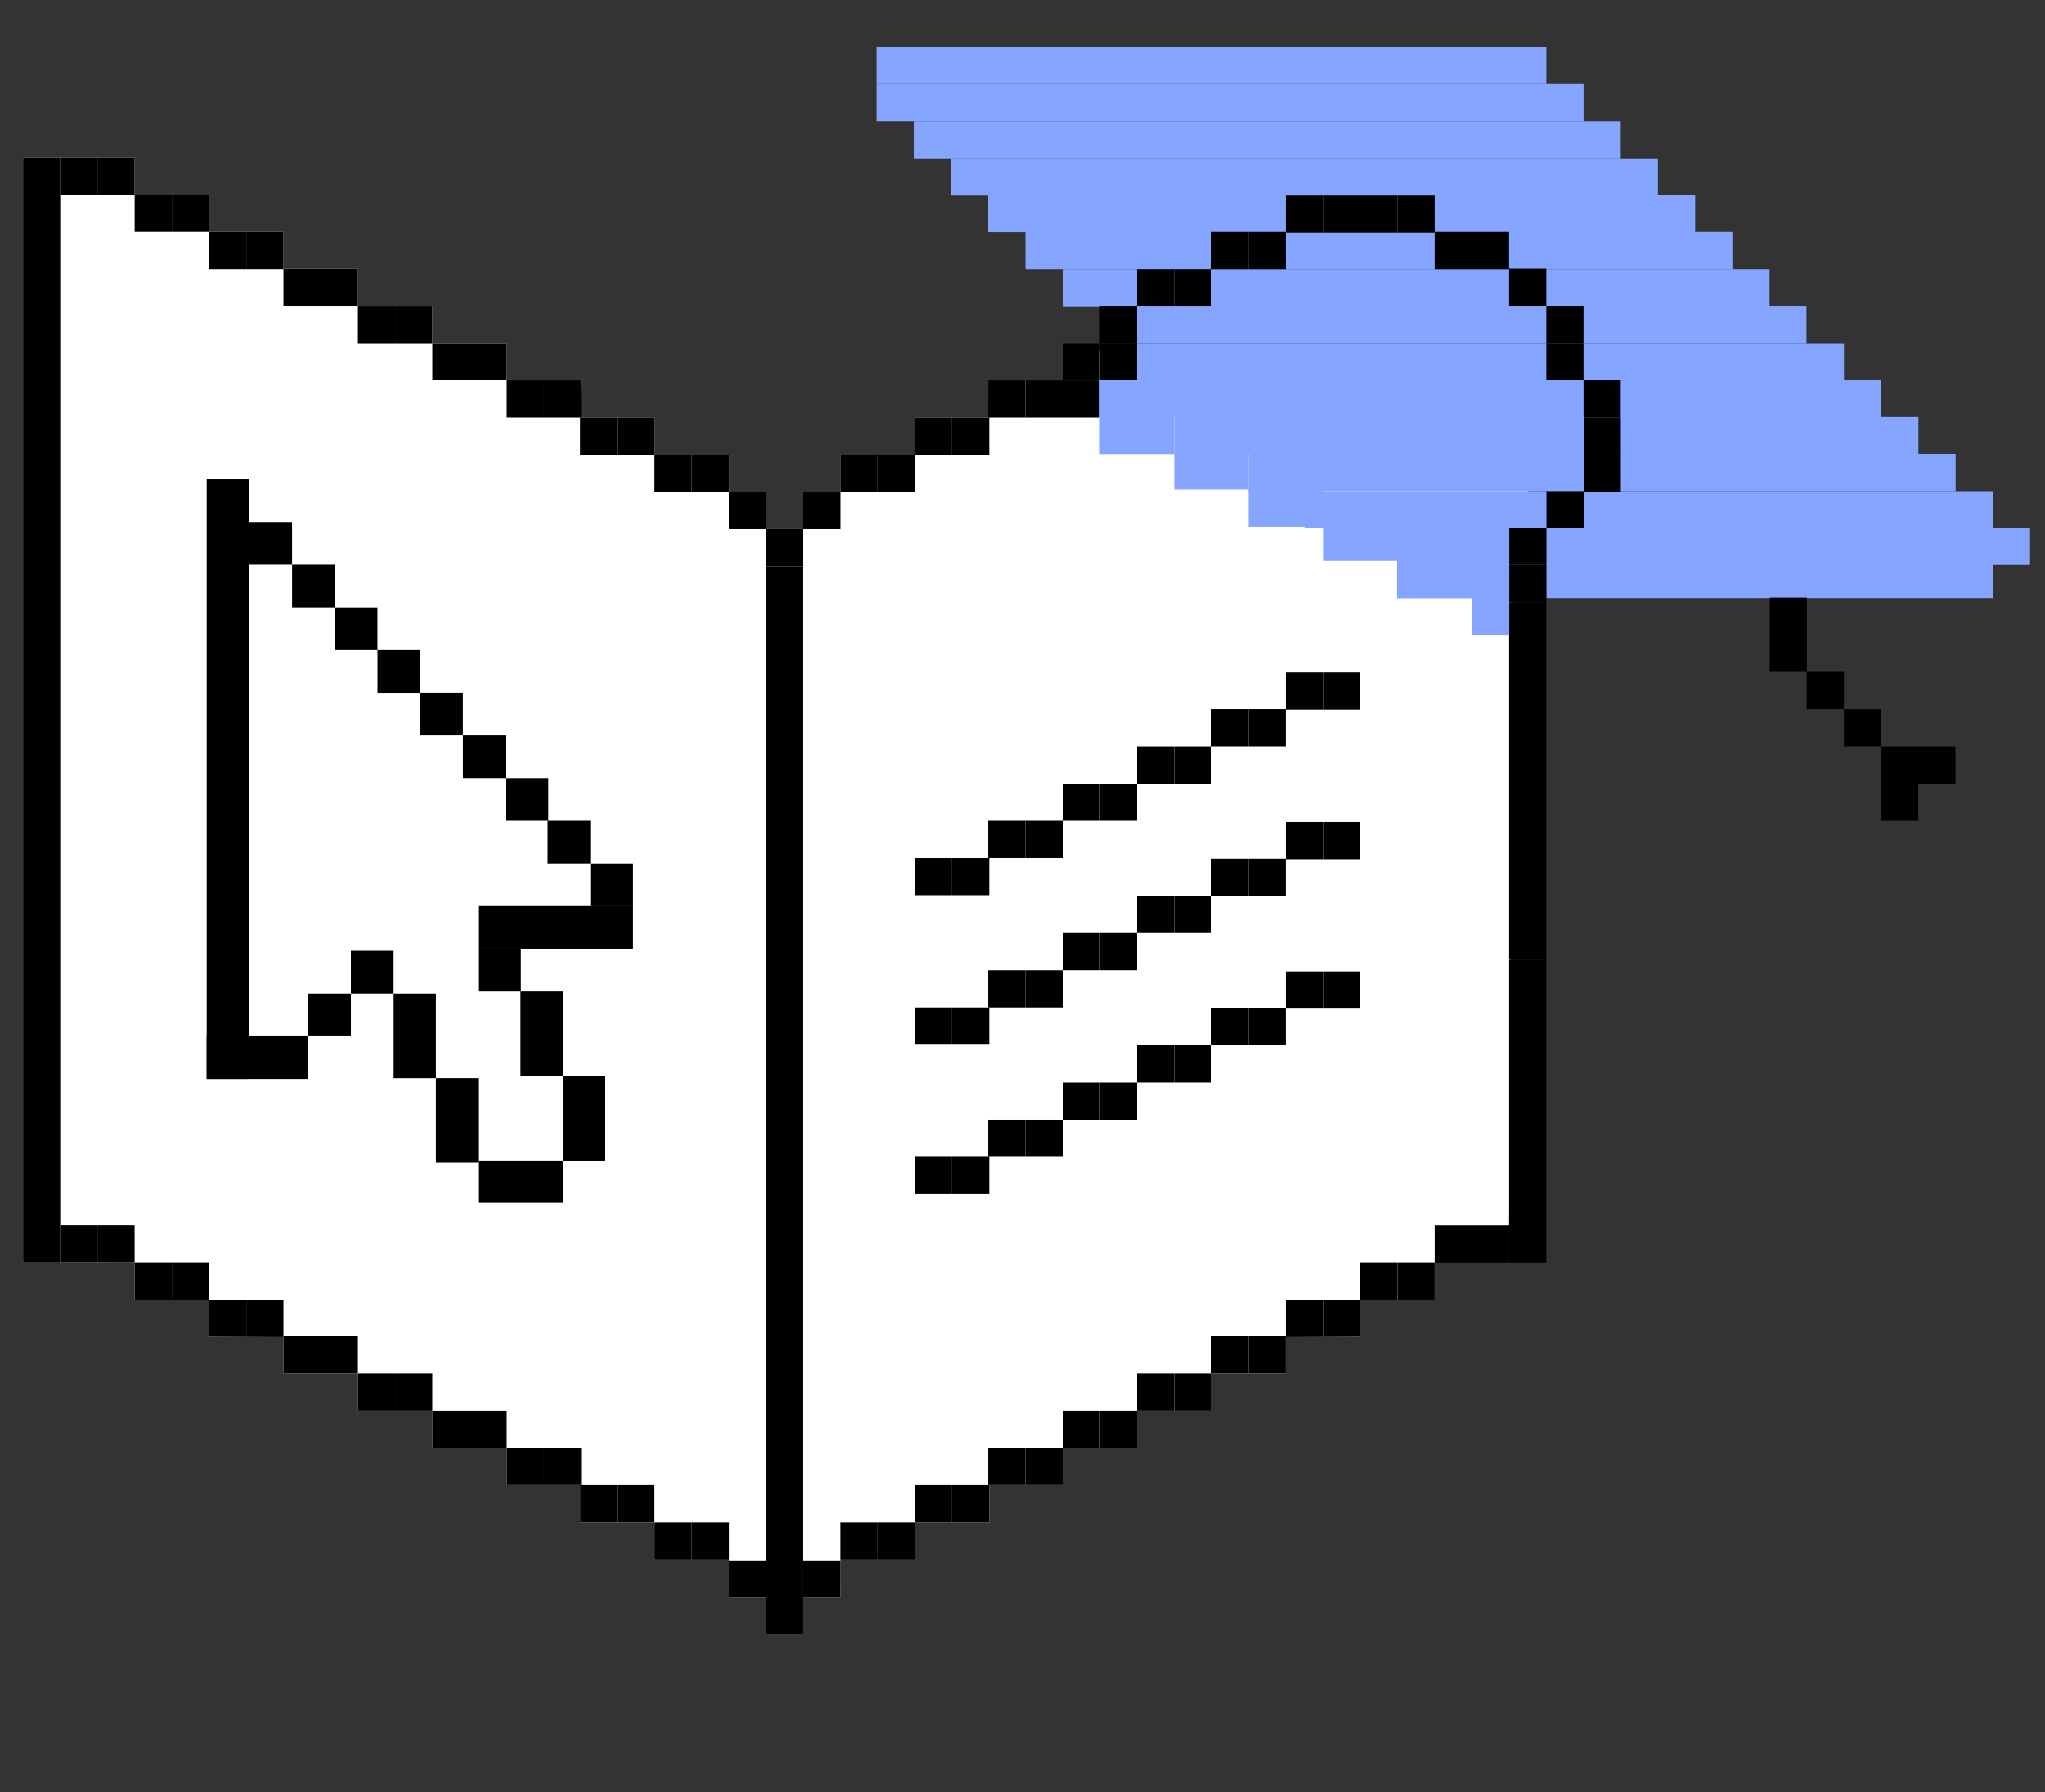 <?xml version="1.0" encoding="UTF-8"?>
<svg id="Design" xmlns="http://www.w3.org/2000/svg" viewBox="0 0 547.58 480">
  <rect x="0" y="0" width="547.58" height="480" fill="#333333" stroke="none"/>
  <defs>
    <style>
      .cls-1 {
        fill: #85a5ff;
      }

      .cls-2 {
        fill: #fff;
      }
    </style>
  </defs>
  <polygon class="cls-2" points="205.12 437.78 205.13 427.83 195.16 427.83 195.18 417.66 175.26 417.66 175.26 407.7 155.33 407.7 155.33 397.74 135.69 397.74 135.69 387.77 115.77 387.77 115.77 377.81 95.84 377.81 95.84 367.84 75.91 367.84 75.91 357.88 55.98 358.03 55.98 348.06 36.06 348.06 36.06 338.1 6.17 338.13 6.17 42.22 36.06 42.22 36.06 52.18 55.98 52.18 55.98 62.15 75.91 62.15 75.91 71.96 95.84 71.96 95.84 81.93 115.77 81.93 115.77 91.89 135.69 91.89 135.69 101.86 155.62 101.86 155.33 111.82 175.26 111.82 175.26 121.78 195.18 121.78 195.18 131.75 205.13 131.75 205.13 141.7 215.09 141.7 215.09 131.75 225.03 131.75 225.03 121.78 244.96 121.78 244.96 111.82 264.89 111.82 264.6 101.86 284.52 101.86 284.52 91.89 414.05 118.18 405.29 142.08 404.09 328.16 384.16 338.1 384.16 348.06 364.23 348.06 364.23 358.03 344.31 357.88 344.31 367.84 324.38 367.84 324.38 377.81 304.45 377.81 304.45 387.77 284.52 387.77 284.52 397.74 264.89 397.74 264.89 407.7 244.96 407.7 244.96 417.66 225.03 417.66 225.05 427.83 215.09 427.83 215.09 437.78 205.12 437.78"/>
  <g>
    <rect class="cls-1" x="374.1" y="141.34" width="159.51" height="9.96"/>
    <rect class="cls-1" x="374.1" y="151.06" width="159.51" height="9.11"/>
    <rect class="cls-1" x="349.29" y="131.53" width="184.33" height="9.96"/>
    <rect class="cls-1" x="284.52" y="72.11" width="189.31" height="9.96"/>
    <rect class="cls-1" x="274.56" y="62.15" width="189.31" height="9.96"/>
    <rect class="cls-1" x="264.6" y="52.26" width="189.31" height="9.96"/>
    <rect class="cls-1" x="254.63" y="42.44" width="189.31" height="9.96"/>
    <rect class="cls-1" x="244.67" y="32.48" width="189.31" height="9.96"/>
    <rect class="cls-1" x="234.71" y="22.51" width="189.31" height="9.96"/>
    <rect class="cls-1" x="234.71" y="12.55" width="179.35" height="9.96"/>
    <rect x="205.12" y="151.66" width="9.96" height="286.12"/>
    <rect x="205.13" y="141.7" width="9.96" height="9.96"/>
    <g>
      <rect x="185.22" y="121.78" width="9.96" height="9.96"/>
      <rect x="175.26" y="121.78" width="9.96" height="9.96"/>
      <rect x="165.29" y="111.82" width="9.96" height="9.96"/>
      <rect x="155.33" y="111.82" width="9.96" height="9.96"/>
      <rect x="145.66" y="101.86" width="9.96" height="9.96"/>
      <rect x="135.69" y="101.86" width="9.96" height="9.96"/>
      <rect x="125.73" y="91.89" width="9.96" height="9.96"/>
      <rect x="115.77" y="91.89" width="9.96" height="9.96"/>
      <rect x="105.8" y="81.93" width="9.96" height="9.96"/>
      <rect x="95.84" y="81.93" width="9.96" height="9.96"/>
      <rect x="85.88" y="71.96" width="9.96" height="9.96"/>
      <rect x="75.91" y="71.96" width="9.96" height="9.96"/>
      <rect x="65.95" y="62.15" width="9.96" height="9.96"/>
      <rect x="55.98" y="62.15" width="9.96" height="9.96"/>
      <rect x="46.02" y="52.18" width="9.96" height="9.96"/>
      <rect x="36.06" y="52.18" width="9.96" height="9.96"/>
      <rect x="26.09" y="42.22" width="9.96" height="9.96"/>
      <rect x="16.13" y="42.22" width="9.96" height="9.96"/>
      <rect x="185.22" y="407.7" width="9.96" height="9.96"/>
      <rect x="175.26" y="407.7" width="9.96" height="9.96"/>
      <rect x="165.29" y="397.74" width="9.96" height="9.96"/>
      <rect x="155.33" y="397.74" width="9.96" height="9.96"/>
      <rect x="145.66" y="387.77" width="9.96" height="9.96"/>
      <rect x="135.69" y="387.77" width="9.96" height="9.96"/>
      <rect x="125.73" y="377.81" width="9.96" height="9.96"/>
      <rect x="115.77" y="377.81" width="9.96" height="9.96"/>
      <rect x="105.8" y="367.84" width="9.96" height="9.96"/>
      <rect x="95.84" y="367.84" width="9.96" height="9.96"/>
      <rect x="85.88" y="357.88" width="9.96" height="9.96"/>
      <rect x="75.91" y="357.88" width="9.96" height="9.96"/>
      <rect x="65.95" y="348.06" width="9.96" height="9.96"/>
      <rect x="55.98" y="348.06" width="9.96" height="9.96"/>
      <rect x="46.02" y="338.1" width="9.96" height="9.96"/>
      <rect x="36.06" y="338.1" width="9.96" height="9.96"/>
      <rect x="26.09" y="328.14" width="9.96" height="9.96"/>
      <rect x="16.13" y="328.14" width="9.96" height="9.96"/>
      <rect x="195.16" y="131.75" width="9.96" height="9.96"/>
      <rect x="195.16" y="417.87" width="9.96" height="9.96"/>
      <rect x="6.17" y="42.22" width="9.96" height="295.91"/>
    </g>
    <rect x="225.03" y="121.78" width="9.96" height="9.96"/>
    <rect x="235" y="121.78" width="9.96" height="9.96"/>
    <rect x="244.96" y="111.82" width="9.96" height="9.96"/>
    <rect x="254.92" y="111.82" width="9.96" height="9.96"/>
    <rect x="264.6" y="101.86" width="9.96" height="9.96"/>
    <rect x="274.56" y="101.86" width="9.96" height="9.96"/>
    <rect x="284.52" y="91.89" width="9.96" height="9.96"/>
    <rect x="294.49" y="91.89" width="9.96" height="9.96"/>
    <g>
      <rect x="304.45" y="72.11" width="9.96" height="9.96"/>
      <rect x="314.42" y="72.11" width="9.96" height="9.96"/>
    </g>
    <g>
      <rect x="324.38" y="62.15" width="9.96" height="9.96"/>
      <rect x="334.34" y="62.15" width="9.96" height="9.96"/>
    </g>
    <g>
      <rect x="344.31" y="52.4" width="9.96" height="9.96"/>
      <rect x="354.27" y="52.4" width="9.96" height="9.96"/>
    </g>
    <g>
      <rect x="364.23" y="52.4" width="9.96" height="9.96"/>
      <rect x="374.2" y="52.4" width="9.96" height="9.96"/>
    </g>
    <rect x="225.03" y="407.7" width="9.96" height="9.96"/>
    <rect x="235" y="407.7" width="9.96" height="9.96"/>
    <rect x="244.96" y="397.74" width="9.96" height="9.96"/>
    <rect x="254.92" y="397.74" width="9.96" height="9.96"/>
    <rect x="264.6" y="387.77" width="9.96" height="9.96"/>
    <rect x="274.56" y="387.77" width="9.96" height="9.96"/>
    <rect x="284.52" y="377.81" width="9.96" height="9.96"/>
    <rect x="294.49" y="377.81" width="9.96" height="9.96"/>
    <rect x="304.45" y="367.84" width="9.96" height="9.96"/>
    <rect x="314.42" y="367.84" width="9.96" height="9.96"/>
    <rect x="324.38" y="357.88" width="9.96" height="9.96"/>
    <rect x="334.34" y="357.88" width="9.96" height="9.96"/>
    <rect x="344.31" y="348.06" width="9.96" height="9.96"/>
    <rect x="354.27" y="348.06" width="9.96" height="9.96"/>
    <rect x="364.23" y="338.1" width="9.96" height="9.96"/>
    <rect x="374.2" y="338.1" width="9.96" height="9.96"/>
    <rect x="384.16" y="328.16" width="9.96" height="9.96"/>
    <g>
      <rect x="244.96" y="229.77" width="9.96" height="9.96"/>
      <rect x="254.92" y="229.77" width="9.96" height="9.96"/>
      <rect x="264.6" y="219.8" width="9.96" height="9.96"/>
      <rect x="274.56" y="219.8" width="9.96" height="9.96"/>
      <rect x="284.52" y="209.84" width="9.96" height="9.96"/>
      <rect x="294.49" y="209.84" width="9.96" height="9.96"/>
      <rect x="304.45" y="199.88" width="9.96" height="9.96"/>
      <rect x="314.42" y="199.88" width="9.96" height="9.96"/>
      <rect x="324.38" y="189.91" width="9.96" height="9.96"/>
      <rect x="334.34" y="189.91" width="9.96" height="9.96"/>
      <rect x="344.31" y="180.09" width="9.96" height="9.96"/>
      <rect x="354.27" y="180.09" width="9.96" height="9.96"/>
    </g>
    <g>
      <rect x="244.96" y="269.79" width="9.96" height="9.96"/>
      <rect x="254.92" y="269.79" width="9.96" height="9.96"/>
      <rect x="264.6" y="259.83" width="9.96" height="9.96"/>
      <rect x="274.56" y="259.83" width="9.96" height="9.96"/>
      <rect x="284.52" y="249.86" width="9.96" height="9.96"/>
      <rect x="294.49" y="249.86" width="9.96" height="9.96"/>
      <rect x="304.45" y="239.9" width="9.96" height="9.96"/>
      <rect x="314.42" y="239.9" width="9.96" height="9.96"/>
      <rect x="324.38" y="229.94" width="9.96" height="9.96"/>
      <rect x="334.34" y="229.94" width="9.96" height="9.96"/>
      <rect x="344.31" y="220.12" width="9.96" height="9.96"/>
      <rect x="354.27" y="220.12" width="9.96" height="9.96"/>
    </g>
    <g>
      <rect x="244.96" y="309.81" width="9.96" height="9.96"/>
      <rect x="254.92" y="309.81" width="9.96" height="9.96"/>
      <rect x="264.6" y="299.85" width="9.96" height="9.96"/>
      <rect x="274.56" y="299.85" width="9.96" height="9.96"/>
      <rect x="284.52" y="289.89" width="9.96" height="9.96"/>
      <rect x="294.49" y="289.89" width="9.96" height="9.96"/>
      <rect x="304.45" y="279.92" width="9.96" height="9.96"/>
      <rect x="314.42" y="279.92" width="9.96" height="9.96"/>
      <rect x="324.38" y="269.96" width="9.96" height="9.96"/>
      <rect x="334.34" y="269.96" width="9.96" height="9.96"/>
      <rect x="344.31" y="260.14" width="9.96" height="9.96"/>
      <rect x="354.27" y="260.14" width="9.96" height="9.96"/>
    </g>
    <rect x="394.12" y="328.16" width="9.96" height="9.96"/>
    <rect x="215.09" y="131.75" width="9.96" height="9.96"/>
    <rect x="215.09" y="417.87" width="9.96" height="9.96"/>
    <rect x="404.09" y="257.03" width="9.96" height="81.1"/>
    <rect x="404.09" y="161.27" width="9.96" height="95.76"/>
    <g>
      <rect x="55.35" y="128.36" width="11.43" height="160.57"/>
      <rect x="128.05" y="242.64" width="41.46" height="11.43"/>
      <rect x="105.41" y="266.07" width="11.32" height="22.65"/>
      <rect x="116.73" y="288.71" width="11.32" height="22.65"/>
      <rect x="139.38" y="265.5" width="11.32" height="22.65"/>
      <rect x="150.7" y="288.15" width="11.32" height="22.65"/>
      <rect x="128.05" y="310.79" width="22.65" height="11.32"/>
      <rect x="55.35" y="277.5" width="27.19" height="11.43"/>
      <rect x="82.54" y="266.07" width="11.43" height="11.43"/>
      <rect x="93.97" y="254.63" width="11.43" height="11.43"/>
      <rect x="128.05" y="254.08" width="11.43" height="11.43"/>
      <rect x="78.22" y="151.23" width="11.43" height="11.43"/>
      <rect x="66.78" y="139.8" width="11.43" height="11.43"/>
      <rect x="89.65" y="162.67" width="11.43" height="11.43"/>
      <rect x="101.09" y="174.1" width="11.43" height="11.43"/>
      <rect x="112.52" y="185.5" width="11.43" height="11.43"/>
      <rect x="123.96" y="196.93" width="11.43" height="11.43"/>
      <rect x="135.39" y="208.37" width="11.43" height="11.43"/>
      <rect x="146.64" y="219.8" width="11.43" height="11.43"/>
      <rect x="158.08" y="231.24" width="11.43" height="11.43"/>
    </g>
    <rect x="294.49" y="81.93" width="9.96" height="9.96"/>
    <rect x="284.52" y="101.86" width="9.96" height="9.96"/>
    <rect class="cls-1" x="294.49" y="111.67" width="9.96" height="9.96"/>
    <rect class="cls-1" x="304.45" y="111.67" width="9.96" height="9.96"/>
    <rect class="cls-1" x="314.42" y="121.12" width="9.96" height="9.96"/>
    <rect class="cls-1" x="324.38" y="121.12" width="9.96" height="9.96"/>
    <rect class="cls-1" x="334.34" y="131.08" width="9.96" height="9.96"/>
    <rect class="cls-1" x="344.31" y="131.08" width="9.96" height="9.96"/>
    <rect class="cls-1" x="354.27" y="140.24" width="9.96" height="9.96"/>
    <rect class="cls-1" x="364.23" y="140.24" width="9.96" height="9.96"/>
    <rect class="cls-1" x="374.1" y="150.2" width="10.08" height="9.96"/>
    <rect class="cls-1" x="384.18" y="150.2" width="10.08" height="9.96"/>
    <rect class="cls-1" x="394.05" y="160.03" width="10.08" height="9.96"/>
    <rect class="cls-1" x="533.62" y="141.34" width="9.96" height="9.96"/>
    <rect class="cls-1" x="334.34" y="121.56" width="189.31" height="9.96"/>
    <g>
      <rect x="473.87" y="160.02" width="9.96" height="9.96"/>
      <rect x="473.87" y="169.98" width="9.96" height="9.96"/>
      <rect x="483.76" y="179.95" width="9.96" height="9.96"/>
      <rect x="493.72" y="189.91" width="9.96" height="9.96"/>
      <rect x="503.69" y="199.88" width="9.96" height="9.96"/>
      <rect x="513.65" y="199.88" width="9.96" height="9.96"/>
      <rect x="503.69" y="209.84" width="9.96" height="9.96"/>
    </g>
    <rect class="cls-1" x="314.42" y="111.67" width="199.27" height="9.96"/>
    <rect class="cls-1" x="294.49" y="101.86" width="209.24" height="9.96"/>
    <rect class="cls-1" x="304.45" y="91.89" width="189.31" height="9.96"/>
    <rect class="cls-1" x="304.45" y="81.93" width="179.26" height="9.96"/>
    <rect x="384.16" y="62.15" width="9.96" height="9.96"/>
    <rect x="394.12" y="62.15" width="9.96" height="9.96"/>
    <rect x="404.09" y="71.96" width="9.96" height="9.96"/>
    <rect x="414.05" y="81.93" width="9.96" height="9.96"/>
    <rect x="414.05" y="91.89" width="9.96" height="9.96"/>
    <rect x="424.02" y="101.86" width="9.96" height="9.96"/>
    <rect x="424.05" y="111.82" width="9.96" height="9.96"/>
    <rect x="424.05" y="121.78" width="9.96" height="9.96"/>
    <rect x="414.09" y="131.53" width="9.96" height="9.96"/>
    <rect x="404.13" y="151.31" width="9.96" height="9.96"/>
    <rect x="404.13" y="141.34" width="9.96" height="9.96"/>
  </g>
</svg>